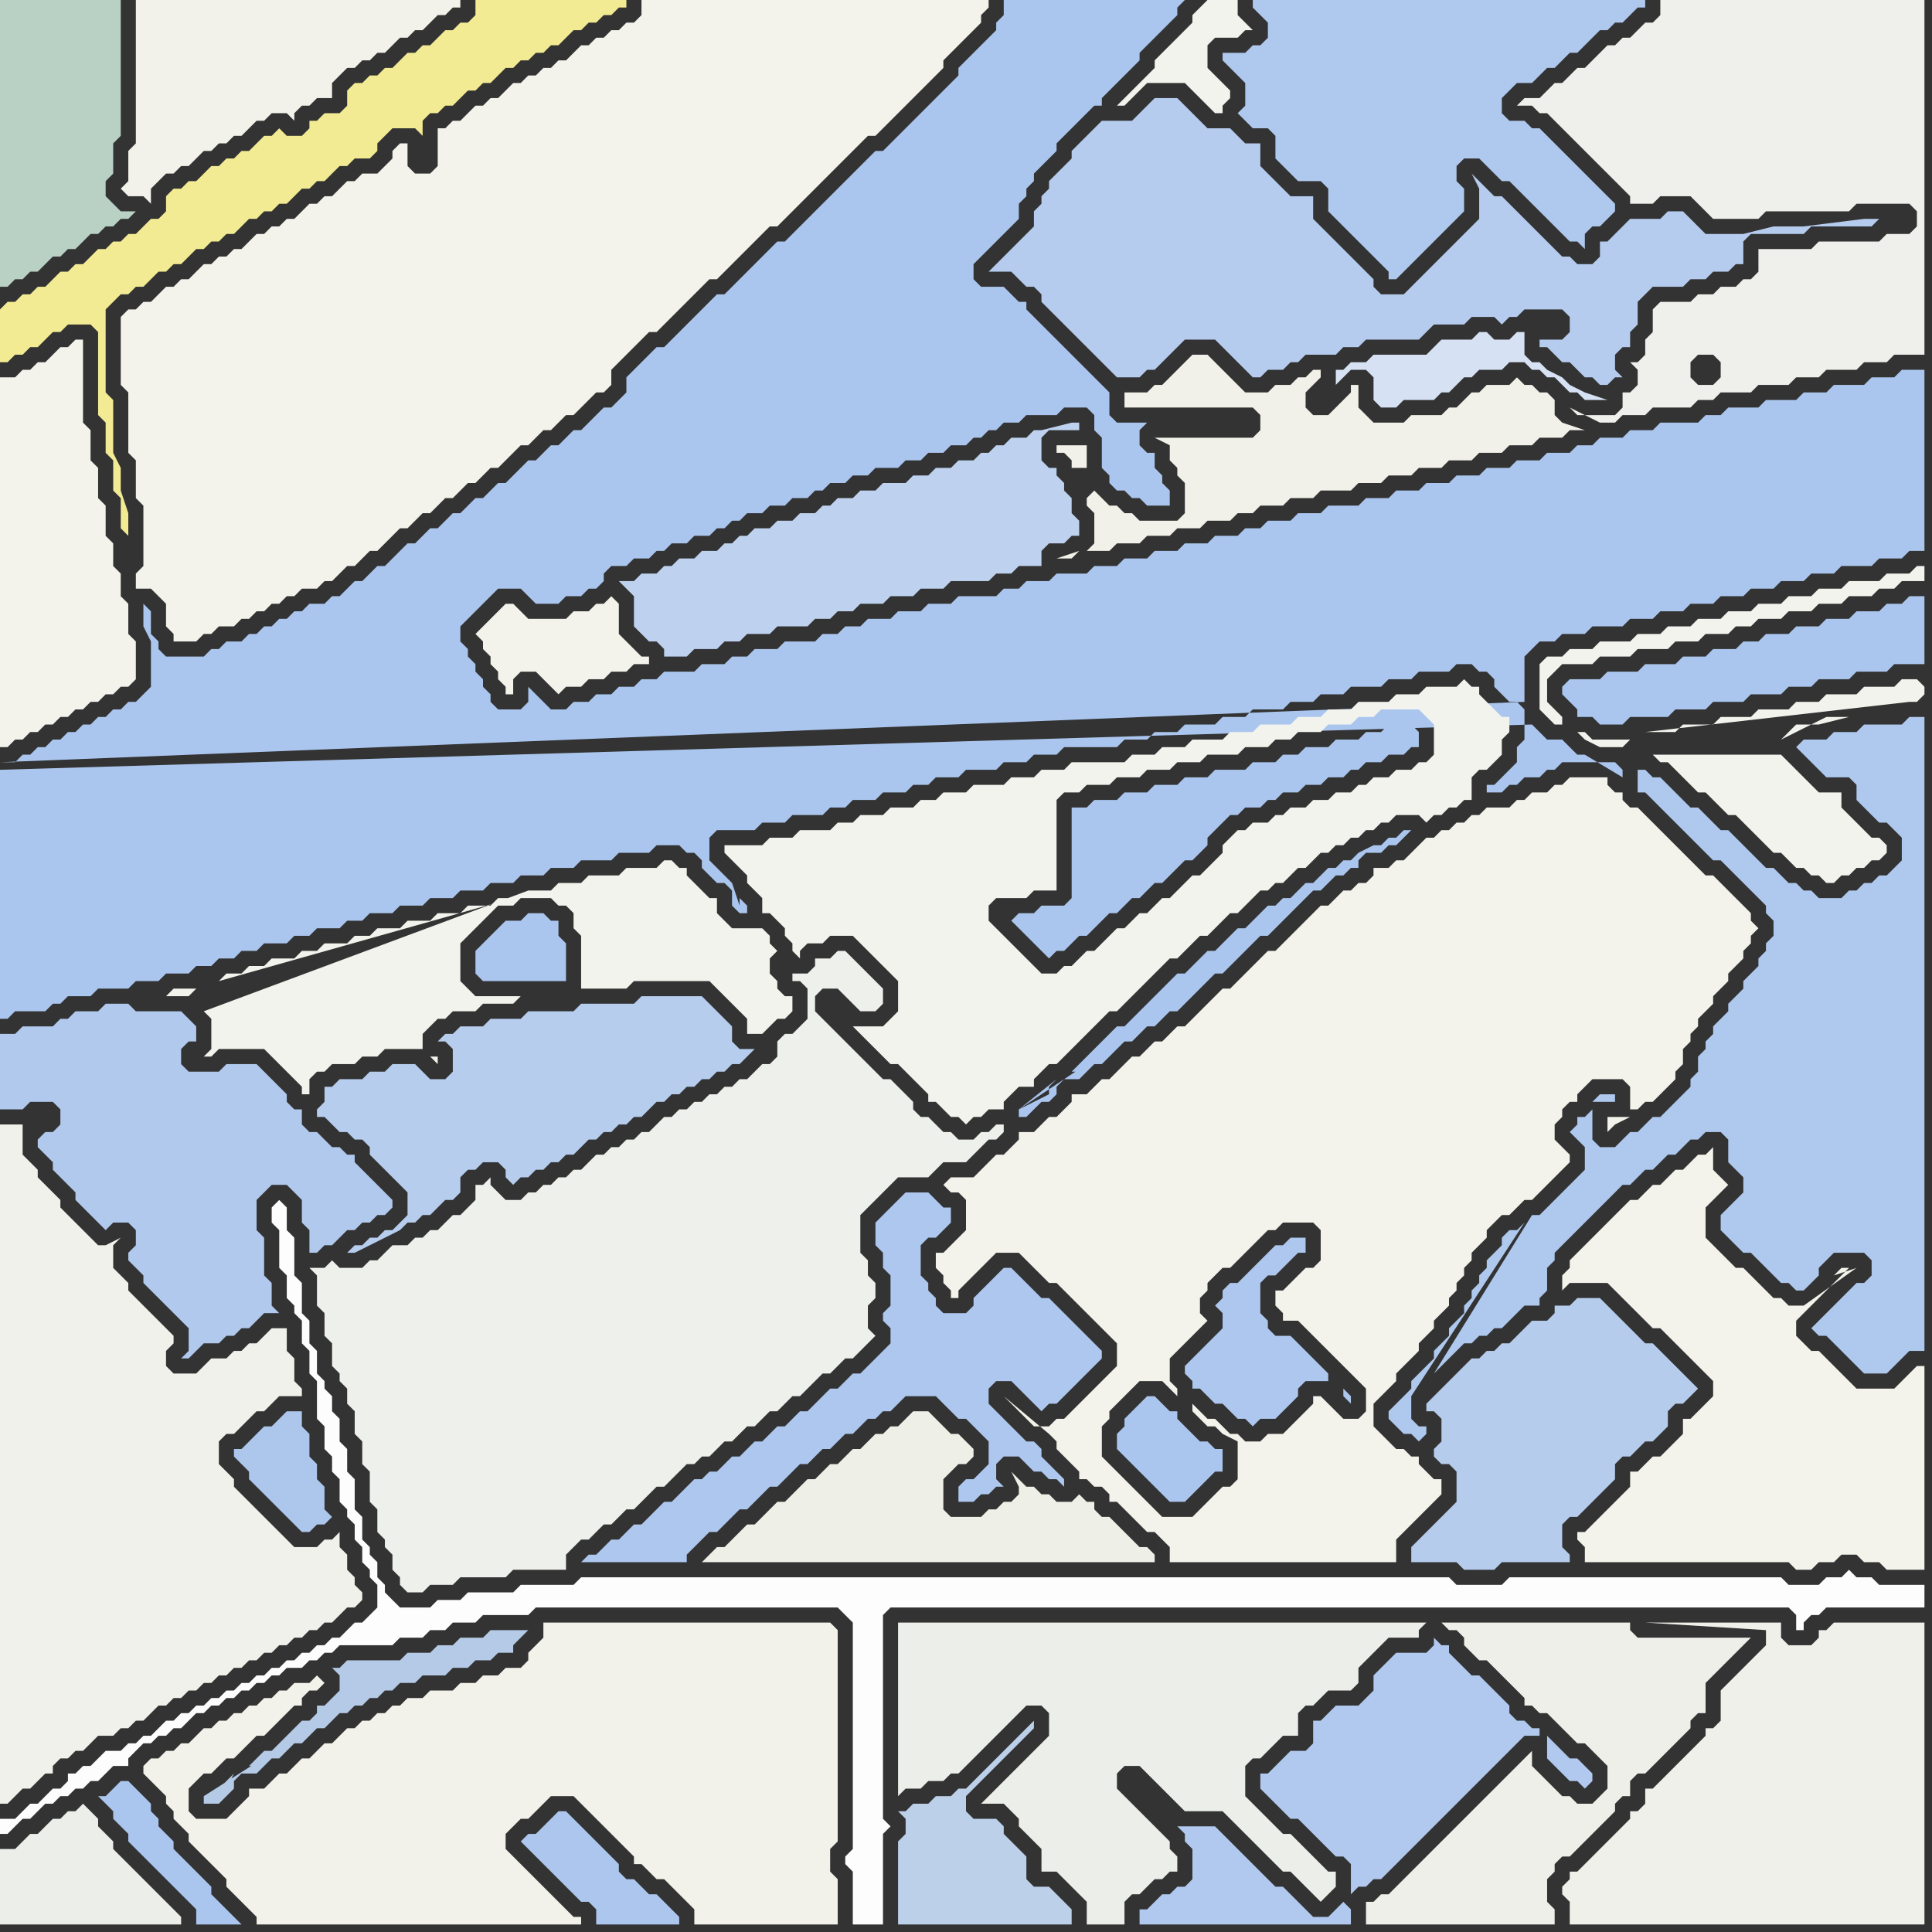 <svg width="256" height="256" xmlns="http://www.w3.org/2000/svg"><rect width="100%" height="100%" fill="#333333" stroke="none"/><script> 
var tempColor;
function hoverPath(evt){
obj = evt.target;
tempColor = obj.getAttribute("fill");
obj.setAttribute("fill","red");
//alert(tempColor);
//obj.setAttribute("stroke","red");}
function recoverPath(evt){
obj = evt.target;
obj.setAttribute("fill", tempColor);
//obj.setAttribute("stroke", tempColor);
}</script><path onmouseover="hoverPath(evt)" onmouseout="recoverPath(evt)" fill="rgb(238,239,233)" d="M  191,244l -4,4 -1,1 -2,2 -1,0 -1,1 -1,0 0,3 25,0 0,-2 -1,-1 0,-3 1,-1 0,-1 1,-1 1,0 1,-1 1,-1 1,-1 1,-1 1,-1 1,-1 0,-1 1,-1 1,0 0,-2 1,-1 1,0 1,-1 1,-1 2,-2 1,-1 1,-1 0,-1 1,-1 1,0 0,-4 1,-1 1,-1 1,-1 1,-1 1,-1 1,-1 -15,0 -1,-1 0,-1 -25,0 1,1 1,0 1,1 0,1 1,1 1,1 1,0 1,1 1,1 1,1 1,1 1,1 0,1 1,0 1,1 1,0 1,1 1,1 1,1 1,1 1,0 1,1 1,1 1,1 0,3 -1,1 -1,1 -2,0 -1,-1 -1,0 -1,-1 -1,-1 -1,-1 -1,-1 0,-2 -1,1 -4,4 -1,1 -2,2 -1,1 -1,1 -1,1 -1,1Z"/>
<path onmouseover="hoverPath(evt)" onmouseout="recoverPath(evt)" fill="rgb(239,240,235)" d="M  205,12l -1,1 -2,0 -1,1 2,0 1,1 1,0 1,1 1,1 1,1 1,1 1,1 1,1 1,1 1,1 1,1 1,1 1,1 0,1 3,0 1,-1 4,0 1,1 1,1 1,1 6,0 1,-1 11,0 1,-1 7,0 1,1 0,2 -1,1 -3,0 -1,1 -8,0 -1,1 -7,0 0,3 -1,1 -1,0 -1,1 -2,0 -1,1 -2,0 -1,1 -4,0 -1,1 0,3 -1,1 0,2 -1,1 -1,0 1,1 0,2 -1,1 -1,0 0,2 -1,1 -5,0 -1,-1 4,2 2,0 1,-1 3,0 1,-1 5,0 1,-1 2,0 1,-1 4,0 1,-1 4,0 1,-1 3,0 1,-1 4,0 1,-1 3,0 1,-1 4,0 0,-47 -35,0 0,2 -1,1 -1,0 -1,1 -1,1 -1,0 -1,1 -1,0 -1,1 -1,1 -1,1 -1,0 -1,1 -1,1 -1,0 -1,1 22,39 -2,0 -1,-1 0,-2 1,-1 2,0 1,1 0,2 -1,1 -22,-39Z"/>
<path onmouseover="hoverPath(evt)" onmouseout="recoverPath(evt)" fill="rgb(185,208,196)" d="M  0,5l 0,33 1,0 1,-1 1,0 1,-1 1,0 1,-1 1,-1 1,0 1,-1 1,0 1,-1 1,-1 1,0 1,-1 1,0 1,-1 1,0 1,-1 -2,0 -1,-1 -1,-1 0,-2 1,-1 0,-4 1,-1 0,-18 -16,0Z"/>
<path onmouseover="hoverPath(evt)" onmouseout="recoverPath(evt)" fill="rgb(242,235,147)" d="M  0,41l 0,7 1,0 1,-1 1,0 1,-1 1,0 1,-1 1,-1 1,0 1,-1 3,0 1,1 0,11 1,1 0,4 1,1 0,4 1,1 0,4 1,1 0,-3 -1,-3 0,-3 -1,-2 0,-7 -1,-1 0,-11 1,-1 1,-1 1,0 1,-1 1,0 2,-2 1,0 1,-1 1,0 2,-2 1,0 1,-1 1,0 1,-1 1,0 1,-1 1,-1 1,0 1,-1 1,0 1,-1 1,0 1,-1 1,-1 1,0 1,-1 1,0 1,-1 1,-1 1,0 1,-1 2,0 1,-1 0,-1 1,-1 1,-1 3,0 1,1 0,-2 1,-1 1,0 1,-1 1,0 2,-2 1,0 1,-1 1,0 1,-1 1,-1 1,0 1,-1 1,0 1,-1 1,0 1,-1 1,0 1,-1 1,-1 1,0 1,-1 1,0 1,-1 1,0 1,-1 1,0 0,-1 -20,0 0,2 -1,1 -1,0 -1,1 -1,0 -1,1 -1,1 -1,0 -1,1 -1,0 -1,1 -1,1 -1,0 -1,1 -1,0 -1,1 -1,0 -1,1 0,2 -1,1 -2,0 -1,1 -1,0 0,1 -1,1 -2,0 -1,-1 -1,1 -1,0 -1,1 -1,1 -1,0 -1,1 -1,0 -1,1 -1,0 -1,1 -1,1 -1,0 -1,1 -1,0 -1,1 0,2 -1,1 -1,0 -1,1 -1,1 -1,0 -1,1 -1,0 -1,1 -1,0 -1,1 -1,1 -1,0 -1,1 -1,0 -1,1 -1,1 -1,0 -1,1 -1,0 -1,1 -1,0 -1,1Z"/>
<path onmouseover="hoverPath(evt)" onmouseout="recoverPath(evt)" fill="rgb(253,253,253)" d="M  2,241l -2,0 0,2 1,0 1,-1 1,-1 1,0 1,-1 1,-1 1,0 1,-1 1,0 1,-1 1,0 1,-1 1,0 1,-1 1,-1 2,0 0,-1 1,-1 1,-1 1,0 1,-1 1,0 1,-1 1,0 1,-1 1,-1 1,0 1,-1 1,0 1,-1 1,0 1,-1 1,0 1,-1 1,0 1,-1 1,0 1,-1 2,0 1,-1 1,0 1,-1 1,0 1,-1 7,0 1,-1 3,0 1,-1 2,0 1,-1 3,0 1,-1 6,0 1,-1 40,0 1,1 1,1 0,30 -1,1 0,1 1,1 0,7 4,0 0,-12 1,-1 -1,-1 0,-27 1,-1 119,0 1,1 0,2 1,0 0,-1 1,-1 1,0 1,-1 13,0 0,-3 -6,0 -1,-1 -2,0 -1,-1 -1,1 -2,0 -1,1 -4,0 -1,-1 -36,0 -1,1 -6,0 -1,-1 -115,0 -1,1 -7,0 -1,1 -6,0 -1,1 -3,0 -1,1 -4,0 -1,-1 -1,-1 0,-1 -1,-1 0,-2 -1,-1 0,-1 -1,-1 0,-3 -1,-1 0,-4 -1,-1 0,-3 -1,-1 0,-3 -1,-1 0,-2 -1,-1 0,-1 -1,-1 0,-3 -1,-1 0,-3 -1,-1 0,-4 -1,-1 0,-5 -1,-1 0,-3 -1,-1 -1,1 0,2 1,1 0,5 1,1 0,3 1,1 0,1 1,1 0,3 1,1 0,3 1,1 0,5 1,1 0,3 1,1 0,2 1,1 0,3 1,1 0,1 1,1 0,2 1,1 0,2 1,1 0,1 1,1 0,3 -1,1 -1,1 -1,0 -1,1 -1,1 -1,0 -1,1 -1,0 -1,1 -1,0 -1,1 -1,0 -1,1 -1,0 -1,1 -1,0 -1,1 -1,0 -1,1 -1,0 -1,1 -1,0 -1,1 -1,0 -1,1 -1,0 -1,1 -1,0 -1,1 -1,1 -1,0 -1,1 -1,0 -1,1 -2,0 -2,2 -1,0 -1,1 -1,0 0,1 -1,1 -1,0 -1,1 -1,1 -1,0 -1,1 -1,1Z"/>
<path onmouseover="hoverPath(evt)" onmouseout="recoverPath(evt)" fill="rgb(240,241,235)" d="M  3,149l -3,0 0,90 1,0 1,-1 0,0 1,-1 1,0 1,-1 1,-1 1,0 0,-1 1,-1 1,0 1,-1 1,0 1,-1 1,-1 2,0 1,-1 1,0 1,-1 1,0 1,-1 1,-1 1,0 1,-1 1,0 1,-1 1,0 1,-1 1,0 1,-1 1,0 1,-1 1,0 1,-1 1,0 1,-1 1,0 1,-1 1,0 1,-1 1,0 1,-1 1,0 1,-1 1,0 1,-1 1,-1 1,0 1,-1 0,-1 -1,-1 0,-1 -1,-1 0,-2 -1,-1 0,-2 -1,1 -1,0 -1,1 -3,0 -1,-1 -1,-1 -1,-1 -1,-1 -1,-1 -1,-1 -1,-1 -1,-1 0,-1 -1,-1 -1,-1 0,-3 1,-1 1,0 1,-1 1,-1 1,-1 1,0 1,-1 1,-1 3,0 0,-1 -1,-1 0,-3 -1,-1 0,-3 -2,0 -2,2 -1,0 -1,1 -1,0 -1,1 -2,0 -1,1 -1,1 -3,0 -1,-1 0,-2 1,-1 0,-1 -1,-1 -1,-1 -1,-1 -1,-1 -1,-1 -1,-1 0,-1 -1,-1 -1,-1 0,-3 1,-1 -2,1 -1,0 -1,-1 -1,-1 -1,-1 -1,-1 -1,-1 0,-1 -1,-1 -1,-1 -1,-1 0,-1 -2,-2Z"/>
<path onmouseover="hoverPath(evt)" onmouseout="recoverPath(evt)" fill="rgb(243,243,236)" d="M  18,41l -1,0 -1,1 0,9 1,1 0,8 1,1 0,5 1,1 0,8 -1,1 0,2 2,0 2,2 0,3 1,1 0,1 3,0 1,-1 1,0 1,-1 2,0 1,-1 1,0 1,-1 1,0 1,-1 1,0 1,-1 1,0 1,-1 2,0 1,-1 1,0 1,-1 1,-1 1,0 1,-1 1,-1 1,0 1,-1 1,-1 1,-1 1,0 1,-1 1,-1 1,0 1,-1 1,-1 1,0 1,-1 1,-1 1,0 1,-1 1,-1 1,0 1,-1 1,-1 1,-1 1,0 1,-1 1,-1 1,0 1,-1 1,-1 1,0 1,-1 1,-1 1,-1 1,0 1,-1 0,-2 1,-1 1,-1 1,-1 1,-1 1,-1 1,0 1,-1 1,-1 1,-1 1,-1 1,-1 1,-1 1,-1 1,0 1,-1 1,-1 1,-1 1,-1 1,-1 1,-1 1,-1 1,0 1,-1 1,-1 1,-1 1,-1 5,-5 1,-1 2,-2 1,0 1,-1 1,-1 1,-1 1,-1 1,-1 1,-1 1,-1 1,-1 1,-1 0,-1 1,-1 1,-1 2,-2 1,-1 0,-1 1,-1 0,-1 -46,0 0,2 -1,1 -1,0 -1,1 -1,0 -1,1 -1,0 -1,1 -1,0 -1,1 -1,1 -1,0 -1,1 -1,0 -1,1 -1,0 -1,1 -1,0 -1,1 -1,1 -1,0 -1,1 -1,0 -1,1 -1,1 -1,0 -1,1 -1,0 0,5 -1,1 -2,0 -1,-1 0,-3 -1,0 -1,1 0,1 -1,1 -1,1 -2,0 -1,1 -1,0 -1,1 -1,1 -1,0 -1,1 -1,0 -1,1 -1,1 -1,0 -1,1 -1,0 -1,1 -1,0 -1,1 -1,1 -1,0 -1,1 -1,0 -1,1 -1,0 -2,2 -1,0 -1,1 -1,0 -1,1 -1,1 -1,0 -1,1Z"/>
<path onmouseover="hoverPath(evt)" onmouseout="recoverPath(evt)" fill="rgb(238,240,236)" d="M  50,200l 0,3 1,1 0,1 1,1 0,2 1,1 0,1 1,1 2,0 1,-1 3,0 1,-1 6,0 1,-1 7,0 0,-2 1,-1 1,-1 1,0 2,-2 1,0 1,-1 1,-1 1,0 1,-1 1,-1 1,-1 1,0 2,-2 1,-1 1,0 1,-1 1,0 1,-1 1,-1 1,0 1,-1 1,-1 1,0 1,-1 1,-1 1,0 1,-1 1,-1 1,0 1,-1 1,-1 1,-1 1,0 1,-1 1,-1 1,0 1,-1 1,-1 1,-1 -1,-1 0,-3 1,-1 0,-2 -1,-1 0,-2 -1,-1 0,-5 1,-1 2,-2 1,-1 1,-1 4,0 1,-1 1,-1 3,0 1,-1 1,-1 1,-1 1,0 1,-1 0,-1 -1,0 -1,1 -1,0 -1,1 -2,0 -1,-1 -1,0 -1,-1 -1,-1 -1,0 -1,-1 0,-1 -1,-1 -1,-1 -1,-1 -1,0 -1,-1 -1,-1 -1,-1 -1,-1 -1,-1 -1,-1 -1,-1 -1,-1 -1,-1 0,-2 1,-1 2,0 1,1 1,1 1,1 2,0 1,-1 0,-2 -1,-1 0,0 -1,-1 -1,-1 -1,-1 -1,-1 -1,0 -1,1 -2,0 0,1 -1,1 -2,0 0,1 1,0 1,1 0,4 -1,1 -1,1 -1,0 -1,1 0,2 -1,1 -1,0 -1,1 -1,1 -1,0 -1,1 -1,0 -1,1 -1,0 -1,1 -1,0 -1,1 -1,0 -1,1 -1,0 -1,1 -1,1 -1,0 -1,1 -1,0 -1,1 -1,0 -1,1 -1,0 -2,2 -1,0 -1,1 -1,0 -1,1 -1,0 -1,1 -1,0 -1,1 -2,0 -1,-1 -1,-1 0,-1 -1,1 -1,0 0,2 -1,1 -1,1 -1,0 -1,1 -1,1 -1,0 -1,1 -1,0 -1,1 -2,0 -1,1 -1,1 -1,0 -1,1 -3,0 -1,-1 -1,1 -2,0 1,1 0,4 1,1 0,3 1,1 0,3 1,1 0,1 1,1 0,2 1,1 0,3 1,1 0,3 1,1 0,4 1,1Z"/>
<path onmouseover="hoverPath(evt)" onmouseout="recoverPath(evt)" fill="rgb(243,243,236)" d="M  66,81l 0,0 -1,1 -2,2 1,1 0,1 1,1 0,1 1,1 0,1 1,1 0,1 1,0 0,-2 1,-1 2,0 1,1 1,1 1,1 1,-1 2,0 1,-1 2,0 1,-1 2,0 1,-1 2,0 0,-1 -1,0 -1,-1 -1,-1 -1,-1 0,-4 -1,-1 -1,1 -1,0 -1,1 -2,0 -1,1 -5,0 -1,-1 -1,-1 -1,0 -1,1Z"/>
<path onmouseover="hoverPath(evt)" onmouseout="recoverPath(evt)" fill="rgb(173,199,238)" d="M  80,205l 0,0 -1,1 -1,0 -1,1 14,0 0,-1 1,-1 1,-1 1,-1 1,0 1,-1 1,-1 1,-1 1,0 1,-1 1,-1 1,-1 1,0 1,-1 1,-1 1,-1 1,0 1,-1 1,-1 1,0 1,-1 1,-1 1,0 1,-1 1,-1 1,0 1,-1 1,0 2,-2 4,0 1,1 1,1 1,1 1,0 1,1 1,1 1,1 0,3 -1,1 -1,1 -1,0 -1,1 0,2 2,0 1,-1 1,0 1,-1 1,0 -1,-1 0,-2 1,-1 2,0 1,1 1,1 1,0 1,1 1,0 1,1 0,-1 -1,-1 0,0 -1,-1 -1,-1 0,-1 -1,-1 -1,0 -1,-1 -1,-1 -1,-1 -1,-1 -1,-1 0,-2 1,-1 2,0 1,1 1,1 1,1 1,1 1,-1 1,0 1,-1 1,-1 2,-2 1,-1 1,-1 0,-1 -1,-1 0,0 -1,-1 -1,-1 -1,-1 -1,-1 -1,-1 -1,-1 -1,0 -1,-1 -1,-1 -1,-1 -1,-1 -1,0 -1,1 0,0 -1,1 -1,1 -1,1 0,1 -1,1 -3,0 -1,-1 0,-1 -1,-1 0,-1 -1,-1 0,-4 1,-1 1,0 1,-1 1,-1 0,-2 -1,0 -1,-1 -1,-1 -3,0 -1,1 -1,1 -1,1 -1,1 0,3 1,1 0,2 1,1 0,4 -1,1 0,1 1,1 0,2 -1,1 -2,2 -1,1 -1,0 -1,1 -1,1 -1,0 -1,1 -1,1 -1,1 -1,0 -1,1 -1,1 -1,0 -1,1 -1,1 -1,0 -1,1 -1,1 -1,0 -1,1 -1,1 -1,0 -1,1 -1,0 -1,1 -2,2 -1,0 -1,1 -1,1 -1,1 -1,0 -1,1 -1,1 -1,0 -1,1Z"/>
<path onmouseover="hoverPath(evt)" onmouseout="recoverPath(evt)" fill="rgb(243,243,237)" d="M  159,1l 0,0 -1,1 0,1 -1,1 -1,1 -1,1 -1,1 -1,1 0,1 -1,1 -1,1 -1,1 -1,1 -1,1 1,0 1,-1 1,-1 1,-1 5,0 1,1 1,1 1,1 1,1 1,0 0,-1 1,-1 0,-1 -1,-1 0,0 -1,-1 -1,-1 0,-3 1,-1 3,0 1,-1 1,0 -1,-1 -1,-1 0,-2 -4,0 -1,1Z"/>
<path onmouseover="hoverPath(evt)" onmouseout="recoverPath(evt)" fill="rgb(236,238,233)" d="M  172,228l 0,-1 1,-1 1,0 1,-1 1,-1 3,0 1,-1 0,-2 1,-1 1,-1 1,-1 1,-1 4,0 0,-1 1,-1 -70,0 0,23 1,-1 2,0 1,-1 2,0 1,-1 1,0 1,-1 1,-1 1,-1 3,-3 1,-1 1,-1 1,-1 2,0 1,1 0,3 -1,1 -1,1 -1,1 -1,1 -1,1 -1,1 -1,1 -1,1 -1,1 3,0 1,1 1,1 0,1 1,1 1,1 1,1 0,3 2,0 1,1 1,1 1,1 1,1 0,3 5,0 0,-3 1,-1 1,0 1,-1 1,-1 1,0 1,-1 1,0 0,-2 -1,-1 0,-1 -1,-1 -1,-1 -1,-1 -1,-1 -1,-1 -1,-1 -1,-1 0,-2 1,-1 2,0 1,1 1,1 1,1 1,1 1,1 1,1 5,0 1,1 1,1 1,1 1,1 1,1 1,1 1,1 1,1 1,0 1,1 1,1 1,1 1,1 1,-1 1,-1 0,-2 -1,0 -1,-1 -1,-1 -1,-1 -1,-1 -1,-1 -1,0 -1,-1 -1,-1 -1,-1 -1,-1 -1,-1 0,-4 1,-1 1,0 1,-1 1,-1 1,-1 2,0Z"/>
<path onmouseover="hoverPath(evt)" onmouseout="recoverPath(evt)" fill="rgb(175,200,238)" d="M  169,18l 0,3 1,1 1,1 1,1 3,0 1,1 0,3 1,1 1,1 3,3 1,1 2,2 0,1 1,0 1,-1 0,0 1,-1 2,-2 1,-1 3,-3 1,-1 0,-3 -1,-1 0,-2 1,-1 2,0 1,1 1,1 1,1 1,0 1,1 1,1 1,1 1,1 1,1 1,1 1,1 1,1 1,0 1,1 0,-2 1,-1 1,0 1,-1 1,-1 0,-1 -1,-1 0,0 -5,-5 -1,-1 -2,-2 -1,-1 -1,0 -1,-1 -2,0 -1,-1 0,-2 1,-1 1,-1 2,0 1,-1 1,-1 1,0 1,-1 1,-1 1,0 3,-3 1,0 1,-1 1,0 1,-1 1,-1 1,0 0,-1 -52,0 0,1 1,1 0,0 1,1 0,2 -1,1 -1,0 -1,1 -3,0 0,1 1,1 0,0 1,1 1,1 0,3 -1,1 1,1 1,1 2,0 1,1Z"/>
<path onmouseover="hoverPath(evt)" onmouseout="recoverPath(evt)" fill="rgb(243,243,236)" d="M  172,169l 0,0 -1,1 -1,1 -1,0 0,2 1,1 0,1 2,0 1,1 1,1 1,1 1,1 1,1 1,1 1,1 1,1 1,1 0,3 -1,1 -2,0 -1,-1 -1,-1 -1,-1 -1,0 0,1 -1,1 -1,1 -1,1 -1,1 -2,0 -1,1 -2,0 -1,-1 -1,0 -1,-1 -1,-1 -1,0 -1,-1 -1,-1 0,1 1,1 1,1 1,0 1,1 2,1 0,5 -1,1 -1,0 -1,1 -1,1 -1,1 -1,1 -4,0 -1,-1 -1,-1 -1,-1 -1,-1 -1,-1 -1,-1 -1,-1 -1,-1 0,-4 1,-1 0,-1 2,-2 1,-1 1,-1 3,0 1,1 1,1 0,-1 -1,-1 0,-3 1,-1 1,-1 2,-2 1,-1 -1,-1 0,-2 1,-1 0,-1 1,-1 1,-1 1,0 1,-1 1,-1 1,-1 1,-1 1,-1 1,0 1,-1 4,0 1,1 0,4 -1,1 -1,0 -1,1 10,19 0,-2 1,-1 1,-1 1,-1 0,-1 1,-1 1,-1 1,-1 0,-1 1,-1 1,-1 0,-1 1,-1 1,-1 0,-1 1,-1 0,-1 1,-1 0,-1 1,-1 0,-1 1,-1 1,-1 0,-1 1,-1 1,-1 1,0 1,-1 1,-1 1,0 1,-1 1,-1 1,-1 1,-1 1,-1 0,-1 -1,-1 0,0 -1,-1 0,-2 1,-1 0,-1 1,-1 1,0 0,-1 1,-1 1,-1 4,0 1,1 0,3 1,0 1,-1 1,0 1,-1 1,-1 1,-1 0,-1 1,-1 0,-2 1,-1 0,-1 1,-1 0,-1 1,-1 1,-1 0,-1 1,-1 1,-1 0,-1 1,-1 1,-1 0,-1 1,-1 0,-1 1,-1 -1,-1 0,-1 -1,-1 -1,-1 -1,-1 -1,-1 -1,-1 -1,0 -1,-1 -1,-1 -1,-1 -1,-1 -1,-1 -1,-1 -1,-1 -1,-1 -1,-1 -1,0 -1,-1 0,-1 -1,0 -1,-1 0,-1 -5,0 -1,1 -1,0 -1,1 -2,0 -1,1 -1,0 -1,1 -3,0 -1,1 -1,0 -1,1 -1,0 -1,1 -1,0 -1,1 -1,0 -1,1 -1,1 -1,1 -1,0 -1,1 -2,0 0,1 -1,1 -1,0 -1,1 -1,0 -2,2 -1,0 -5,5 -1,1 -1,0 -1,1 -2,2 -1,1 -1,1 -1,0 -1,1 -1,1 -1,1 -1,1 -1,1 -1,0 -1,1 -1,1 -1,0 -1,1 -1,1 -1,0 -1,1 -2,2 -1,0 -1,1 -1,1 -2,0 0,1 -1,1 -1,1 -1,0 -1,1 -1,1 -2,0 0,1 -1,1 -1,1 -1,0 -1,1 -2,2 -3,0 -1,1 1,1 1,0 1,1 0,4 -1,1 -1,1 -1,1 -1,0 0,2 1,1 0,1 1,1 0,1 1,0 0,-1 1,-1 2,-2 1,-1 1,-1 3,0 1,1 1,1 1,1 1,1 1,0 1,1 1,1 1,1 1,1 1,1 1,1 1,1 1,1 0,3 -1,1 -1,1 -1,1 -1,1 -1,1 -1,1 -1,1 -1,0 -1,1 -2,0 -1,-1 -1,-1 -1,-1 -1,-1 6,5 1,1 0,1 1,1 1,1 1,1 0,1 1,0 1,1 1,0 1,1 0,1 1,0 1,1 1,1 1,1 1,1 1,0 1,1 1,1 0,2 30,0 0,-3 1,-1 1,-1 1,-1 1,-1 1,-1 1,-1 0,-2 -1,0 -1,-1 -1,-1 0,-1 -1,0 -1,-1 -1,0 -1,-1 -1,-1 -1,-1 0,-1 -10,-19 44,-21 -3,0 0,2 1,-1 0,0 2,-1 -44,21Z"/>
<path onmouseover="hoverPath(evt)" onmouseout="recoverPath(evt)" fill="rgb(239,240,234)" d="M  242,216l -1,0 0,1 -1,1 -3,0 -1,-1 0,-2 -18,0 16,1 0,2 -2,2 -1,1 -2,2 -1,1 0,4 -1,1 -1,0 0,1 -1,1 -1,1 -2,2 -1,1 -2,2 -1,0 0,2 -1,1 -1,0 0,1 -1,1 -1,1 -2,2 -1,1 -2,2 -1,0 0,1 -1,1 0,1 1,1 0,3 47,0 0,-40 -12,0 -1,1Z"/>
<path onmouseover="hoverPath(evt)" onmouseout="recoverPath(evt)" fill="rgb(171,198,238)" d="M  0,102l 0,33 1,0 1,-1 4,0 1,-1 1,0 1,-1 3,0 1,-1 4,0 1,-1 3,0 1,-1 3,0 1,-1 2,0 1,-1 2,0 1,-1 2,0 1,-1 3,0 1,-1 2,0 1,-1 3,0 1,-1 2,0 1,-1 3,0 1,-1 3,0 1,-1 3,0 1,-1 3,0 1,-1 3,0 1,-1 3,0 1,-1 3,0 1,-1 4,0 1,-1 4,0 1,-1 3,0 1,1 1,0 1,1 0,1 1,1 1,1 1,0 1,1 0,2 1,1 1,0 0,-1 -1,-1 0,1 -1,-3 -1,-1 -1,-1 -1,-1 0,-3 1,-1 5,0 1,-1 3,0 1,-1 4,0 1,-1 2,0 1,-1 3,0 1,-1 3,0 1,-1 2,0 1,-1 3,0 1,-1 4,0 1,-1 3,0 1,-1 3,0 1,-1 7,0 1,-1 3,0 1,-1 3,0 1,-1 4,0 1,-1 3,0 1,-1 4,0 1,-1 3,0 1,-1 3,0 1,-1 4,0 1,-1 3,0 1,-1 4,0 1,-1 2,0 1,1 1,0 1,1 0,1 1,1 1,1 1,0 1,1 0,4 -1,1 0,2 -1,1 -1,1 -1,1 -1,0 0,1 2,0 1,-1 1,0 1,-1 2,0 1,-1 1,0 1,-1 7,0 1,1 0,1 -5,-3 -1,0 -1,-1 -1,-1 -2,0 -1,-1 -1,-1 -203,6 202,-9 0,-6 1,-1 1,-1 2,0 1,-1 3,0 1,-1 4,0 1,-1 3,0 1,-1 3,0 1,-1 3,0 1,-1 3,0 1,-1 3,0 1,-1 3,0 1,-1 3,0 1,-1 4,0 1,-1 3,0 1,-1 2,0 0,-24 -3,0 -1,1 -3,0 -1,1 -4,0 -1,1 -3,0 -1,1 -4,0 -1,1 -4,0 -1,1 -2,0 -1,1 -5,0 -1,1 -3,0 -1,1 -3,0 -1,1 -2,0 -1,1 -3,0 -1,1 -3,0 -1,1 -3,0 -1,1 -3,0 -1,1 -3,0 -1,1 -3,0 -1,1 -3,0 -1,1 -4,0 -1,1 -3,0 -1,1 -3,0 -1,1 -2,0 -1,1 -3,0 -1,1 -3,0 -1,1 -3,0 -1,1 -3,0 -1,1 -3,0 -1,1 -4,0 -1,1 -3,0 -1,1 -2,0 -1,1 -5,0 -1,1 -3,0 -1,1 -3,0 -1,1 -3,0 -1,1 -2,0 -1,1 -2,0 -1,1 -4,0 -1,1 -3,0 -1,1 -2,0 -1,1 -3,0 -1,1 -4,0 -1,1 -2,0 -1,1 -2,0 -1,1 -2,0 -1,1 -2,0 -1,1 -2,0 -1,-1 -1,-1 -1,-1 0,2 -1,1 -3,0 -1,-1 0,-1 -1,-1 0,-1 -1,-1 0,-1 -1,-1 0,-1 -1,-1 0,-2 1,-1 1,-1 1,-1 1,-1 1,-1 3,0 1,1 1,1 3,0 1,-1 2,0 1,-1 1,0 1,-1 0,-1 1,-1 2,0 1,-1 2,0 1,-1 1,0 1,-1 2,0 1,-1 2,0 1,-1 1,0 1,-1 1,0 1,-1 2,0 1,-1 2,0 1,-1 2,0 1,-1 1,0 1,-1 2,0 1,-1 2,0 1,-1 3,0 1,-1 2,0 1,-1 2,0 1,-1 2,0 1,-1 1,0 1,-1 1,0 1,-1 2,0 1,-1 4,0 1,-1 3,0 1,1 0,2 1,1 0,4 1,1 0,1 1,1 1,0 1,1 1,0 1,1 3,0 0,-2 -1,-1 0,-1 -1,-1 0,-2 -1,0 -1,-1 0,-2 1,-1 -4,0 -1,-1 0,-3 -1,-1 -1,-1 -1,-1 -1,-1 -1,-1 -1,-1 -1,-1 -1,-1 -3,-3 0,-1 -1,0 -1,-1 -1,-1 -3,0 -1,-1 0,-2 1,-1 1,-1 1,-1 1,-1 1,-1 1,-1 0,-2 1,-1 0,-1 1,-1 0,-1 1,-1 1,-1 1,-1 0,-1 1,-1 1,-1 1,-1 1,-1 1,-1 1,0 0,-1 1,-1 1,-1 1,-1 1,-1 1,-1 0,-1 1,-1 1,-1 1,-1 1,-1 1,-1 0,-1 1,-1 -24,0 0,2 -1,1 0,1 -1,1 -1,1 -1,1 -1,1 -1,1 0,1 -1,1 -1,1 -1,1 -1,1 -1,1 -1,1 -1,1 -1,1 -1,1 -1,1 -1,0 -1,1 -1,1 -1,1 -1,1 -3,3 -1,1 -1,1 -1,1 -1,1 -1,1 -1,0 -3,3 -1,1 -1,1 -1,1 -1,1 -1,0 -1,1 -1,1 -1,1 -1,1 -1,1 -1,1 -1,1 -1,0 -1,1 -3,3 0,2 -1,1 -1,1 -1,0 -1,1 -1,1 -1,1 -1,0 -1,1 -1,1 -1,0 -1,1 -1,1 -1,0 -1,1 -1,1 -1,1 -1,0 -1,1 -1,1 -1,0 -1,1 -1,1 -1,0 -1,1 -1,1 -1,0 -1,1 -1,1 -1,0 -1,1 -1,1 -1,1 -1,0 -1,1 -1,1 -1,0 -1,1 -1,1 -1,0 -1,1 -2,0 -1,1 -1,0 -1,1 -1,0 -1,1 -1,0 -1,1 -1,0 -1,1 -2,0 -1,1 -1,0 -1,1 -5,0 -1,-1 0,-1 -1,-1 0,-3 -1,-1 0,3 1,2 0,6 -1,1 -1,1 -1,0 -1,1 -1,0 -1,1 -1,0 -1,1 -1,0 -1,1 -1,0 -1,1 -1,0 -1,1 -1,0 -1,1 -1,0 -1,1 -2,0 202,-8 -202,9Z"/>
<path onmouseover="hoverPath(evt)" onmouseout="recoverPath(evt)" fill="rgb(243,243,236)" d="M  2,50l -2,0 0,49 1,0 1,-1 1,0 1,-1 1,0 1,-1 1,0 1,-1 1,0 1,-1 1,0 1,-1 1,0 1,-1 1,0 1,-1 1,0 1,-1 0,-5 -1,-1 0,-4 -1,-1 0,-3 -1,-1 0,-3 -1,-1 0,-4 -1,-1 0,-4 -1,-1 0,-4 -1,-1 0,-11 -1,0 -1,1 -1,0 -1,1 -1,1 -1,0 -1,1 -1,0 -1,1Z"/>
<path onmouseover="hoverPath(evt)" onmouseout="recoverPath(evt)" fill="rgb(236,238,234)" d="M  2,245l -2,0 0,10 24,0 0,-1 -1,-1 0,0 -1,-1 -3,-3 -1,-1 -1,-1 -1,-1 -1,-1 0,-1 -1,-1 -1,-1 0,-1 -1,-1 -1,-1 -1,1 -1,0 -1,1 -1,0 -1,1 -1,1 -1,0 -1,1 -1,1Z"/>
<path onmouseover="hoverPath(evt)" onmouseout="recoverPath(evt)" fill="rgb(171,198,238)" d="M  14,238l -1,0 1,1 1,1 0,1 1,1 1,1 0,1 1,1 1,1 4,4 1,1 2,2 0,2 6,0 -1,-1 0,0 -1,-1 -1,-1 -1,-1 0,-1 -1,-1 -1,-1 -1,-1 -1,-1 -1,-1 0,-1 -1,-1 -1,-1 0,-1 -1,-1 0,-1 -1,-1 -1,-1 -1,-1 -1,0 -2,2Z"/>
<path onmouseover="hoverPath(evt)" onmouseout="recoverPath(evt)" fill="rgb(180,202,230)" d="M  27,238l 0,1 2,0 1,-1 0,0 1,-1 0,-1 1,-1 2,0 1,-1 1,-1 1,0 1,-1 1,-1 1,0 1,-1 1,-1 1,0 1,-1 1,-1 1,0 1,-1 1,0 1,-1 1,0 1,-1 1,0 1,-1 2,0 1,-1 3,0 1,-1 2,0 1,-1 2,0 1,-1 2,0 0,-1 1,-1 1,-1 -5,0 -1,1 -3,0 -1,1 -2,0 -1,1 -3,0 -1,1 -7,0 -1,1 -1,0 1,1 0,2 -1,1 -1,1 -1,0 0,1 -1,1 -1,0 -1,1 -1,1 -1,1 -1,1 -1,0 -1,1 -1,1 1,0 1,-1 2,-1 1,-1 -11,7 4,-3 -1,1 -1,1 1,0 1,-2 -4,3Z"/>
<path onmouseover="hoverPath(evt)" onmouseout="recoverPath(evt)" fill="rgb(172,198,236)" d="M  34,190l 0,0 -1,1 -1,1 -1,0 0,1 1,1 0,0 1,1 0,1 1,1 1,1 1,1 1,1 1,1 2,2 1,0 1,-1 1,0 1,-1 -1,-1 0,-3 -1,-1 0,-2 -1,-1 0,-3 -1,-1 0,-2 -2,0 -1,1 0,0 -1,1 -1,0 -1,1Z"/>
<path onmouseover="hoverPath(evt)" onmouseout="recoverPath(evt)" fill="rgb(182,205,238)" d="M  88,146l 0,0 1,-1 1,0 1,-1 1,0 1,-1 1,0 1,-1 1,0 1,-1 1,0 1,-1 1,-1 -2,0 -1,-1 0,-2 -1,-1 -1,-1 -1,-1 -1,-1 -8,0 -1,1 -7,0 -1,1 -6,0 -1,1 -4,0 -1,1 -3,0 -1,1 -1,0 -1,1 1,0 1,1 0,3 -1,1 -2,0 -1,-1 -1,-1 -3,0 -1,1 -2,0 -1,1 -3,0 -1,1 -1,0 0,2 -1,1 0,1 1,0 1,1 1,1 1,0 1,1 1,0 1,1 0,1 1,1 2,2 1,1 1,1 0,3 -1,1 -1,1 -1,0 -1,1 -1,0 -1,1 -1,0 -1,1 1,0 2,-1 4,-2 1,-1 1,0 1,-1 1,0 1,-1 1,-1 1,0 1,-1 0,-2 1,-1 1,0 1,-1 2,0 1,1 0,1 1,1 1,-1 1,0 1,-1 1,0 1,-1 1,0 1,-1 1,0 1,-1 1,-1 1,0 1,-1 1,0 1,-1 1,0 1,-1 1,0 1,-1 1,-1Z"/>
<path onmouseover="hoverPath(evt)" onmouseout="recoverPath(evt)" fill="rgb(171,198,238)" d="M  134,122l 0,0 1,1 1,1 1,1 1,1 1,1 1,-1 1,0 1,-1 1,-1 1,0 1,-1 2,-2 1,0 1,-1 1,-1 1,0 1,-1 1,-1 1,0 1,-1 2,-2 1,0 1,-1 1,-1 0,-1 1,-1 1,-1 1,-1 1,0 1,-1 2,0 1,-1 1,0 1,-1 2,0 1,-1 2,0 1,-1 2,0 1,-1 1,0 1,-1 2,0 1,-1 2,0 1,-1 1,0 0,-2 -1,-1 -3,0 -1,1 -2,0 -1,1 -3,0 -1,1 -3,0 -1,1 -2,0 -1,1 -3,0 -1,1 -4,0 -1,1 -3,0 -1,1 -3,0 -1,1 -3,0 -1,1 -3,0 -1,1 -2,0 0,12 -1,1 -3,0 -1,1 -2,0 -1,1Z"/>
<path onmouseover="hoverPath(evt)" onmouseout="recoverPath(evt)" fill="rgb(181,204,238)" d="M  142,21l 0,0 -1,1 -2,2 0,1 -1,1 0,1 -1,1 0,2 -1,1 -1,1 -2,2 -1,1 -1,1 3,0 1,1 1,1 1,0 1,1 0,1 1,1 1,1 4,4 1,1 2,2 1,1 3,0 1,-1 1,0 2,-2 1,-1 1,-1 4,0 1,1 1,1 1,1 1,1 1,1 1,0 1,-1 2,0 1,-1 1,0 1,-1 4,0 1,-1 2,0 1,-1 7,0 1,-1 1,-1 4,0 1,-1 3,0 1,1 1,-1 1,0 1,-1 5,0 1,1 0,2 -1,1 -3,0 0,1 1,0 1,1 1,1 1,0 1,1 1,1 1,0 1,1 1,0 1,-1 1,0 -1,-1 0,-2 1,-1 1,0 0,-2 1,-1 0,-3 1,-1 1,-1 4,0 1,-1 2,0 1,-1 2,0 1,-1 1,0 0,-3 1,-1 7,0 1,-1 8,0 1,-1 -2,0 -8,1 -4,0 -4,1 -5,0 -1,-1 -1,-1 -1,-1 -2,0 -1,1 -4,0 -1,1 -1,1 -1,1 -1,0 0,2 -1,1 -2,0 -1,-1 -1,0 -1,-1 -1,-1 -1,-1 -2,-2 -1,-1 -1,-1 -1,-1 -1,0 -2,-2 -1,-1 1,2 0,4 -1,1 -1,1 -1,1 -2,2 -1,1 -1,1 -1,1 -1,1 -1,1 -3,0 -1,-1 0,-1 -1,-1 -1,-1 -1,-1 -1,-1 -1,-1 -1,-1 -1,-1 -1,-1 0,-3 -3,0 -1,-1 -1,-1 -1,-1 -1,-1 0,-3 -2,0 -1,-1 -1,-1 -3,0 -2,-2 -1,-1 -1,-1 -3,0 -1,1 0,0 -1,1 -1,1 -4,0 -1,1 -1,1 -1,1 -1,1Z"/>
<path onmouseover="hoverPath(evt)" onmouseout="recoverPath(evt)" fill="rgb(242,241,233)" d="M  144,66l 0,1 1,1 0,4 -1,1 3,0 1,-1 3,0 1,-1 3,0 1,-1 3,0 1,-1 3,0 1,-1 2,0 1,-1 3,0 1,-1 3,0 1,-1 4,0 1,-1 3,0 1,-1 3,0 1,-1 3,0 1,-1 3,0 1,-1 3,0 1,-1 3,0 1,-1 3,0 1,-1 2,0 -3,-1 0,0 -1,-1 0,-2 -1,-1 -1,0 -1,-1 -1,0 -1,-1 -1,1 -3,0 -1,1 -1,0 -1,1 -1,1 -1,0 -1,1 -4,0 -1,1 -4,0 -1,-1 -1,-1 0,-3 -1,0 0,1 -2,2 -1,1 -2,0 -1,-1 0,-2 1,-1 1,-1 0,-1 -1,0 -1,1 -1,0 -1,1 -2,0 -1,1 -3,0 -1,-1 -1,-1 -1,-1 -1,-1 -1,-1 -2,0 -1,1 -3,3 -1,0 -1,1 -3,0 0,2 17,0 1,1 0,2 -1,1 -13,0 2,1 0,2 1,1 0,1 1,1 0,4 -1,1 -5,0 -1,-1 -1,0 -1,-1 -1,0 -1,-1 -1,-1 -1,1 -1,7 -1,1 -2,0 3,-1 1,-7 0,-7 -4,0 0,1 1,0 1,1 0,1 2,0Z"/>
<path onmouseover="hoverPath(evt)" onmouseout="recoverPath(evt)" fill="rgb(171,198,238)" d="M  151,186l -2,2 0,1 -1,1 0,2 1,1 1,1 1,1 1,1 1,1 1,1 1,1 2,0 1,-1 1,-1 1,-1 1,-1 1,0 0,-3 -1,0 -1,-1 -1,0 -1,-1 -1,-1 -1,-1 0,-1 -1,0 -1,-1 -1,-1 -1,0 -1,1Z"/>
<path onmouseover="hoverPath(evt)" onmouseout="recoverPath(evt)" fill="rgb(174,200,238)" d="M  202,162l 0,0 -1,1 -1,0 -1,1 0,1 -1,1 -1,1 0,1 -1,1 0,1 -1,1 0,1 -1,1 0,1 -1,1 -1,1 0,1 -1,1 -1,1 0,1 -1,1 -1,1 -1,1 0,1 -3,3 0,1 1,1 0,0 1,1 1,0 1,1 1,-1 0,-1 -1,0 -1,-1 0,-3 15,-23 -12,20 1,-1 3,-3 1,0 1,-1 1,0 1,-1 1,0 1,-1 1,-1 1,-1 2,0 0,-1 1,-1 0,-3 1,-1 0,-1 1,-1 1,-1 1,-1 4,-4 1,-1 1,-1 1,0 1,-1 1,-1 1,0 1,-1 1,-1 1,0 1,-1 1,-1 1,0 1,-1 2,0 1,1 0,3 1,1 1,1 0,2 -1,1 -1,1 -1,1 0,2 1,1 0,0 1,1 1,1 1,0 1,1 1,1 1,1 1,1 1,0 1,1 1,0 1,-1 0,0 1,-1 0,-1 1,-1 1,-1 4,0 1,1 0,2 -1,1 -1,0 -1,1 -1,1 -1,1 -1,1 -1,1 -1,1 1,1 1,0 1,1 1,1 1,1 1,1 1,1 3,0 1,-1 0,0 1,-1 1,-1 2,0 0,-84 -2,0 -1,1 -5,0 -1,1 -3,0 -1,1 -3,0 -1,1 1,1 0,0 1,1 1,1 1,1 3,0 1,1 0,2 1,1 1,1 1,1 1,0 1,1 1,1 0,3 -1,1 -1,1 -1,0 -1,1 -1,0 -1,1 -1,0 -1,1 -3,0 -1,-1 -1,0 -1,-1 -1,0 -1,-1 -1,-1 -1,0 -1,-1 -1,-1 -1,-1 -1,-1 -1,-1 -1,0 -1,-1 -1,-1 -1,-1 -1,0 -1,-1 -1,-1 -1,-1 -1,-1 -1,0 -1,-1 -1,0 0,3 1,0 1,1 1,1 1,1 1,1 1,1 1,1 1,1 1,1 1,1 1,0 1,1 1,1 1,1 1,1 1,1 1,1 0,1 1,1 0,2 -1,1 0,1 -1,1 0,1 -1,1 -1,1 0,1 -1,1 -1,1 0,1 -1,1 -1,1 0,1 -1,1 0,1 -1,1 0,2 -1,1 0,1 -1,1 -1,1 -1,1 -1,1 -1,0 -1,1 -1,1 -1,0 -1,1 -1,1 -2,0 -1,-1 0,-4 -1,1 -1,0 0,1 -1,1 1,1 0,0 1,1 0,3 -3,3 -1,1 -1,1 -1,1 -1,0 -13,21 12,-20 10,-16 2,0 0,-1 -2,0 -1,1 1,0 -10,16Z"/>
<path onmouseover="hoverPath(evt)" onmouseout="recoverPath(evt)" fill="rgb(243,243,237)" d="M  204,94l 0,0 1,1 1,1 1,0 0,-1 -1,-1 0,0 -1,-1 0,-3 1,-1 1,-1 4,0 1,-1 4,0 1,-1 4,0 1,-1 3,0 1,-1 3,0 1,-1 2,0 1,-1 3,0 1,-1 3,0 1,-1 3,0 1,-1 3,0 1,-1 2,0 1,-1 3,0 0,-2 -1,0 -1,1 -3,0 -1,1 -4,0 -1,1 -3,0 -1,1 -3,0 -1,1 -3,0 -1,1 -3,0 -1,1 -3,0 -1,1 -3,0 -1,1 -3,0 -1,1 -4,0 -1,1 -3,0 -1,1 -2,0 -1,1Z"/>
<path onmouseover="hoverPath(evt)" onmouseout="recoverPath(evt)" fill="rgb(243,243,237)" d="M  216,98l -5,0 -1,-1 -1,0 1,1 0,0 2,1 3,0 1,-1 2,-1 4,0 1,-1 4,0 1,-1 4,0 1,-1 4,0 1,-1 3,0 1,-1 4,0 1,-1 4,0 1,-1 2,0 1,1 0,1 -1,1 -1,0 -35,4 -2,1 26,-3 3,0 -4,1 -3,0 -1,1 -1,1 6,-3 -26,3 3,2 1,1 1,0 1,1 1,1 1,1 1,1 1,0 1,1 1,1 1,1 1,0 1,1 1,1 1,1 1,1 1,1 1,0 1,1 1,1 1,0 1,1 1,0 1,1 1,0 1,-1 1,0 1,-1 1,0 1,-1 1,0 1,-1 0,-1 -1,-1 -1,0 -1,-1 -1,-1 -1,-1 -1,-1 0,-2 -3,0 -1,-1 -1,-1 -1,-1 -1,-1 -1,-1 -17,0 -3,-2Z"/>
<path onmouseover="hoverPath(evt)" onmouseout="recoverPath(evt)" fill="rgb(176,201,237)" d="M  5,151l 0,1 1,1 1,1 0,1 1,1 1,1 1,1 0,1 1,1 1,1 1,1 1,1 1,-1 2,0 1,1 0,2 -1,1 0,1 1,1 1,1 0,1 1,1 1,1 1,1 1,1 1,1 1,1 0,3 -1,1 1,0 1,-1 1,-1 2,0 1,-1 1,0 1,-1 1,0 1,-1 1,-1 2,0 -1,-1 0,-3 -1,-1 0,-5 -1,-1 0,-4 1,-1 1,-1 2,0 1,1 1,1 0,3 1,1 0,3 1,0 1,-1 1,0 1,-1 1,-1 1,0 1,-1 1,0 1,-1 1,0 1,-1 0,-1 -1,-1 0,0 -1,-1 -1,-1 -1,-1 -1,-1 0,-1 -1,0 -1,-1 -1,0 -1,-1 -1,-1 -1,0 -1,-1 0,-2 -1,0 -1,-1 0,-1 -1,-1 -1,-1 -1,-1 -1,-1 -4,0 -1,1 -4,0 -1,-1 0,-2 1,-1 1,0 0,-2 -1,-1 0,0 -1,-1 -6,0 -1,-1 -3,0 -1,1 -3,0 -1,1 -1,0 -1,1 -4,0 -1,1 -2,0 0,10 3,0 1,-1 3,0 1,1 0,2 -1,1 -1,0 -1,1Z"/>
<path onmouseover="hoverPath(evt)" onmouseout="recoverPath(evt)" fill="rgb(242,242,234)" d="M  20,236l 2,2 0,1 1,1 0,1 2,2 0,1 1,1 1,1 2,2 1,1 0,1 1,1 1,1 1,1 1,1 0,1 43,0 0,-1 -1,0 -1,-1 -1,-1 -1,-1 -1,-1 -1,-1 -1,-1 -1,-1 -1,-1 -1,-1 0,-2 1,-1 1,-1 1,0 1,-1 1,-1 1,-1 3,0 1,1 1,1 1,1 1,1 1,1 1,1 1,1 1,1 0,1 1,0 1,1 1,1 1,0 1,1 1,1 1,1 1,1 0,2 19,0 0,-6 -1,-1 0,-3 1,-1 0,-28 -1,-1 -38,0 0,2 -1,1 -1,1 0,1 -1,1 -2,0 -1,1 -2,0 -1,1 -2,0 -1,1 -3,0 -1,1 -2,0 -1,1 -1,0 -1,1 -1,0 -1,1 -1,0 -1,1 -1,0 -1,1 -1,1 -1,0 -1,1 -1,1 -1,0 -1,1 -1,1 -1,0 -1,1 -1,1 -2,0 0,1 -1,1 -1,1 -1,1 -4,0 -1,-1 0,-3 1,-1 1,-1 1,0 1,-1 1,-1 1,0 1,-1 1,-1 1,-1 1,0 1,-1 1,-1 1,-1 1,-1 1,0 0,-1 1,-1 1,0 1,-1 -1,-1 0,0 -1,1 -2,0 -1,1 -1,0 -1,1 -1,0 -1,1 -1,0 -1,1 -1,0 -1,1 -1,0 -1,1 -1,0 -1,1 -1,1 -1,0 -1,1 -1,0 -1,1 -1,0 -1,1 0,1 1,1Z"/>
<path onmouseover="hoverPath(evt)" onmouseout="recoverPath(evt)" fill="rgb(243,243,237)" d="M  26,131l -3,0 -1,1 3,0 1,-1 1,3 1,1 0,4 -1,1 1,0 1,-1 6,0 1,1 1,1 1,1 1,1 1,1 0,1 1,0 0,-2 1,-1 1,0 1,-1 3,0 1,-1 2,0 1,-1 5,0 0,-2 1,-1 1,-1 1,0 1,-1 3,0 1,-1 4,0 1,-1 -6,0 -1,-1 -1,-1 0,-5 1,-1 3,-3 1,-1 2,0 1,-1 4,0 1,1 1,0 1,1 0,2 1,1 0,7 6,0 1,-1 10,0 1,1 1,1 1,1 1,1 1,1 0,2 2,0 1,-1 0,0 1,-1 1,0 1,-1 0,-2 -1,0 -1,-1 0,-1 -1,-1 0,-2 1,-1 -1,-1 0,-1 -1,-1 -4,0 -1,-1 -1,-1 0,-2 -1,0 -1,-1 -1,-1 -1,-1 0,-1 -1,0 -1,-1 -1,0 -1,1 -4,0 -1,1 -4,0 -1,1 -3,0 -1,1 -3,0 -43,16 -1,-3 42,-12 -2,0 -1,1 -3,0 -1,1 -3,0 -1,1 -3,0 -1,1 -3,0 -1,1 -2,0 -1,1 -3,0 -1,1 -2,0 -1,1 -3,0 -1,1 -2,0 -1,1 -2,0 -1,1 39,-11 -42,12 31,9 1,1 0,-1 -1,0 -31,-9Z"/>
<path onmouseover="hoverPath(evt)" onmouseout="recoverPath(evt)" fill="rgb(242,242,234)" d="M  40,14l 1,0 1,-1 2,0 0,-2 1,-1 1,-1 1,0 1,-1 1,0 1,-1 1,0 1,-1 1,-1 1,0 1,-1 1,0 1,-1 1,-1 1,0 1,-1 1,0 0,-1 -43,0 0,19 -1,1 0,4 -1,1 1,1 2,0 1,1 0,-2 1,-1 1,-1 1,0 1,-1 1,0 1,-1 1,-1 1,0 1,-1 1,0 1,-1 1,0 1,-1 1,-1 1,0 1,-1 2,0 1,1 0,-1 1,-1Z"/>
<path onmouseover="hoverPath(evt)" onmouseout="recoverPath(evt)" fill="rgb(171,198,238)" d="M  66,123l -2,2 -1,1 0,3 1,1 11,0 0,-5 -1,-1 0,-2 -1,0 -1,-1 -2,0 -1,1 -2,0 -1,1Z"/>
<path onmouseover="hoverPath(evt)" onmouseout="recoverPath(evt)" fill="rgb(172,198,238)" d="M  78,252l 0,0 1,1 0,2 11,0 0,-1 -1,-1 -1,-1 -1,-1 -1,0 -1,-1 -1,-1 -1,0 -1,-1 0,-1 -1,-1 -1,-1 -1,-1 -1,-1 -1,-1 -1,-1 -1,-1 -1,0 -1,1 0,0 -1,1 -1,1 -1,0 -1,1 3,3 1,1 1,1 1,1 1,1 1,1Z"/>
<path onmouseover="hoverPath(evt)" onmouseout="recoverPath(evt)" fill="rgb(238,240,232)" d="M  98,203l 0,0 -1,1 -1,1 -1,0 -1,1 -1,1 60,0 0,-1 -1,-1 -1,0 -1,-1 -1,-1 -1,-1 -1,-1 -1,0 -1,-1 0,-1 -1,0 -1,-1 -1,1 -2,0 -1,-1 -1,0 -1,-1 -1,0 -1,-1 -1,-1 1,2 0,1 -1,1 -1,0 -1,1 -1,0 -1,1 -4,0 -1,-1 0,-4 1,-1 1,-1 1,0 1,-1 0,-1 -1,-1 0,0 -1,-1 -1,0 -1,-1 -1,-1 -1,-1 -2,0 -1,1 0,0 -1,1 -1,0 -1,1 -1,0 -1,1 -1,1 -1,0 -1,1 -1,1 -1,0 -2,2 -1,0 -1,1 -1,1 -1,1 -1,0 -1,1 -1,1 -1,1 -1,0 -1,1Z"/>
<path onmouseover="hoverPath(evt)" onmouseout="recoverPath(evt)" fill="rgb(190,210,239)" d="M  108,68l -2,0 -1,1 -2,0 -1,1 -2,0 -1,1 -1,0 -1,1 -1,0 -1,1 -2,0 -1,1 -2,0 -1,1 -1,0 -1,1 -2,0 -1,1 -2,0 1,1 0,0 1,1 0,4 1,1 1,1 1,0 1,1 0,1 3,0 1,-1 3,0 1,-1 2,0 1,-1 3,0 1,-1 4,0 1,-1 2,0 1,-1 2,0 1,-1 3,0 1,-1 3,0 1,-1 3,0 1,-1 5,0 1,-1 2,0 1,-1 3,0 0,-2 1,-1 2,0 1,-1 1,0 0,-2 -1,-1 0,-2 -1,-1 0,-1 -1,-1 0,-1 -1,0 -1,-1 0,-3 1,-1 4,0 0,-1 -1,0 -4,1 -1,0 -1,1 -2,0 -1,1 -1,0 -1,1 -1,0 -1,1 -2,0 -1,1 -2,0 -1,1 -2,0 -1,1 -3,0 -1,1 -2,0 -1,1 -2,0 -1,1 -1,0 -1,1Z"/>
<path onmouseover="hoverPath(evt)" onmouseout="recoverPath(evt)" fill="rgb(188,208,234)" d="M  123,239l -2,0 -1,1 -1,0 1,1 0,2 -1,1 0,11 23,0 0,-2 -1,-1 0,0 -1,-1 -1,-1 -2,0 -1,-1 0,-3 -1,-1 -1,-1 -1,-1 0,-1 -1,-1 -3,0 -1,-1 0,-2 2,-2 1,-1 1,-1 1,-1 1,-1 2,-2 1,-1 0,-1 -1,1 -1,1 -5,5 -1,1 -1,1 -1,0 -1,1 -2,0 -1,1Z"/>
<path onmouseover="hoverPath(evt)" onmouseout="recoverPath(evt)" fill="rgb(171,198,238)" d="M  135,147l 0,1 1,0 1,-1 1,-1 1,0 1,-1 0,-1 1,-1 2,0 1,-1 1,-1 1,0 2,-2 1,-1 1,0 1,-1 1,-1 1,0 1,-1 1,-1 1,0 1,-1 1,-1 1,-1 1,-1 1,-1 1,0 1,-1 1,-1 1,-1 2,-2 1,0 3,-3 1,-1 1,-1 1,-1 1,0 1,-1 1,-1 1,0 1,-1 1,0 0,-1 1,-1 2,0 1,-1 1,0 1,-1 1,-1 -1,0 -1,1 -1,0 -1,1 -1,0 -2,1 -1,1 -1,0 -1,1 -1,0 -1,1 -1,1 -1,0 -1,1 -1,1 -1,0 -1,1 -1,0 -2,2 -1,1 -1,0 -1,1 -1,1 -1,1 -1,0 -1,1 -1,1 -1,1 -1,0 -1,1 -2,2 -1,1 -1,1 -1,1 -1,1 -1,0 -2,2 -1,1 -1,1 -1,1 -1,1 1,0 1,-1 -9,6 5,-4 -1,1 0,1 -2,1Z"/>
<path onmouseover="hoverPath(evt)" onmouseout="recoverPath(evt)" fill="rgb(242,243,237)" d="M  143,127l 0,0 -1,1 -1,0 -1,1 -2,0 -1,-1 -1,-1 -1,-1 -1,-1 -1,-1 -1,-1 -1,-1 0,-2 1,-1 4,0 1,-1 3,0 0,-12 1,-1 2,0 1,-1 3,0 1,-1 3,0 1,-1 3,0 1,-1 3,0 1,-1 4,0 1,-1 3,0 1,-1 2,0 1,-1 3,0 1,-1 3,0 1,-1 2,0 1,-1 5,0 1,1 1,1 0,4 -1,1 -1,0 -1,1 -2,0 -1,1 -2,0 -1,1 -1,0 -1,1 -2,0 -1,1 -2,0 -1,1 -2,0 -1,1 -1,0 -1,1 -2,0 -1,1 -1,0 -1,1 -1,1 0,1 -1,1 -1,1 -1,1 -1,0 -1,1 -1,1 -1,1 -1,0 -1,1 -1,1 -1,0 -1,1 -1,1 -1,0 -3,3 -1,0 -1,1 41,-34 -4,0 -1,1 -3,0 -1,1 -3,0 -1,1 -4,0 -1,1 -3,0 -1,1 -4,0 -1,1 -3,0 -1,1 -3,0 -1,1 -7,0 -1,1 -3,0 -1,1 -3,0 -1,1 -4,0 -1,1 -3,0 -1,1 -2,0 -1,1 -3,0 -1,1 -3,0 -1,1 -2,0 -1,1 -4,0 -1,1 -3,0 -1,1 -5,0 0,1 1,1 0,0 1,1 1,1 0,1 1,1 1,1 0,2 1,0 1,1 1,1 0,1 1,1 0,1 1,1 0,-1 1,-1 2,0 1,-1 3,0 1,1 1,1 1,1 1,1 1,1 1,1 0,4 -1,1 -1,1 -4,0 -1,-1 -1,-1 -1,-1 4,4 0,0 1,1 1,1 1,1 1,1 1,0 1,1 1,1 1,1 1,1 0,1 1,0 1,1 1,1 1,0 1,1 1,-1 1,0 1,-1 2,0 0,-1 1,-1 1,-1 2,0 0,-1 1,-1 1,-1 1,0 1,-1 1,-1 1,-1 4,-4 1,0 3,-3 1,-1 3,-3 1,0 3,-3 1,0 1,-1 1,-1 1,-1 1,0 1,-1 1,-1 1,-1 1,0 1,-1 1,0 1,-1 1,-1 1,0 1,-1 1,-1 1,0 1,-1 1,0 1,-1 1,0 1,-1 1,0 1,-1 1,0 1,-1 3,0 1,1 1,-1 1,0 1,-1 1,0 1,-1 1,0 0,-3 1,-1 1,0 1,-1 1,-1 0,-2 1,-1 0,-2 -1,0 -1,-1 -1,-1 -1,-1 0,-1 -1,0 -1,-1 -1,1 -4,0 -1,1 -3,0 -1,1 -41,34Z"/>
<path onmouseover="hoverPath(evt)" onmouseout="recoverPath(evt)" fill="rgb(173,199,238)" d="M  172,178l 0,0 -1,-1 -2,0 -1,-1 0,-1 -1,-1 0,-4 1,-1 1,0 1,-1 1,-1 1,-1 1,0 0,-2 -2,0 -1,1 -1,0 -1,1 -1,1 -1,1 -1,1 -1,1 -1,0 -1,1 0,1 -1,1 1,1 0,2 -1,1 -1,1 -1,1 -1,1 -1,1 0,1 1,1 0,1 1,0 1,1 1,1 1,0 1,1 1,1 1,0 1,1 1,-1 2,0 1,-1 1,-1 1,-1 0,-1 1,-1 3,0 0,-1 -1,-1 -1,-1 -1,-1 -1,-1 6,6 0,1 1,1 0,-1 -1,-1 -6,-6Z"/>
<path onmouseover="hoverPath(evt)" onmouseout="recoverPath(evt)" fill="rgb(177,201,238)" d="M  177,226l -2,2 -1,0 0,3 -1,1 -2,0 -1,1 -1,1 -1,1 -1,0 0,2 1,1 0,0 1,1 1,1 1,1 1,0 1,1 1,1 1,1 1,1 1,1 1,0 1,1 0,4 1,-1 1,0 1,-1 1,0 2,-2 1,-1 16,-16 2,0 0,-1 -1,0 -1,-1 -1,0 -1,-1 0,-1 -1,-1 -1,-1 -1,-1 -1,-1 -1,0 -1,-1 -1,-1 -1,-1 0,-1 -1,0 -1,-1 0,1 -1,1 -4,0 -1,1 -1,1 -1,1 0,2 -1,1 -1,1 -3,0 28,4 0,3 1,1 1,1 1,1 1,0 1,1 1,-1 0,-1 -1,-1 0,0 -1,-1 -1,0 -1,-1 -1,-1 -1,-1 -28,-4 1,26 -1,1 -1,1 -2,0 -1,-1 -1,-1 -1,-1 -1,-1 -1,0 -1,-1 -1,-1 -1,-1 -1,-1 -1,-1 -1,-1 -1,-1 -1,-1 -5,0 -1,-1 -1,-1 -1,-1 -1,-1 -1,-1 -1,-1 7,7 0,1 1,1 0,4 -1,1 -1,0 -1,1 -1,0 -1,1 -1,1 -1,0 0,2 28,0 0,-2 -1,-1 -1,-26Z"/>
<path onmouseover="hoverPath(evt)" onmouseout="recoverPath(evt)" fill="rgb(214,226,243)" d="M  186,47l -4,0 -1,1 -2,0 -1,1 -1,0 0,2 -2,2 4,-4 2,0 1,1 0,3 1,1 2,0 1,-1 4,0 1,-1 1,0 1,-1 1,-1 1,0 1,-1 3,0 1,-1 2,0 1,1 1,0 1,1 1,0 1,1 1,1 1,0 1,1 3,0 -3,-1 0,0 -2,-1 -1,-1 -2,-1 -1,-1 -1,0 -1,-1 0,-3 -1,0 -1,1 -2,0 -1,-1 -1,0 -1,1 -4,0 -1,1 -1,1Z"/>
<path onmouseover="hoverPath(evt)" onmouseout="recoverPath(evt)" fill="rgb(182,204,237)" d="M  202,176l 0,0 -1,1 -1,1 -1,0 -1,1 -1,0 -1,1 -1,0 -1,1 -1,1 -4,4 0,1 1,0 1,1 0,3 -1,1 0,1 1,1 1,0 1,1 0,4 -1,1 -4,4 -1,1 0,2 6,0 1,1 4,0 1,-1 9,0 0,-1 -1,-1 0,-3 1,-1 1,0 1,-1 2,-2 1,-1 1,-1 0,-2 1,-1 1,0 1,-1 1,-1 1,0 2,-2 0,-2 1,-1 1,0 1,-1 1,-1 -1,-1 0,0 -1,-1 -1,-1 -1,-1 -1,-1 -1,-1 -1,0 -1,-1 -1,-1 -1,-1 -1,-1 -1,-1 -1,-1 -3,0 -1,1 -2,0 0,1 -1,1 -2,0 -1,1Z"/>
<path onmouseover="hoverPath(evt)" onmouseout="recoverPath(evt)" fill="rgb(171,198,238)" d="M  207,91l 0,1 1,1 1,1 0,1 2,0 1,1 3,0 1,-1 5,0 1,-1 4,0 1,-1 4,0 1,-1 4,0 1,-1 3,0 1,-1 4,0 1,-1 4,0 1,-1 4,0 0,-9 -2,0 -1,1 -2,0 -1,1 -3,0 -1,1 -3,0 -1,1 -3,0 -1,1 -3,0 -1,1 -2,0 -1,1 -3,0 -1,1 -3,0 -1,1 -4,0 -1,1 -4,0 -1,1 -4,0 -1,1Z"/>
<path onmouseover="hoverPath(evt)" onmouseout="recoverPath(evt)" fill="rgb(243,243,235)" d="M  217,195l -1,0 0,2 -1,1 -1,1 -1,1 -1,1 -1,1 -1,1 -1,0 0,1 1,1 0,2 27,0 1,1 2,0 1,-1 2,0 1,-1 2,0 1,1 2,0 1,1 5,0 0,-27 -1,0 -1,1 -2,2 -5,0 -1,-1 -1,-1 -1,-1 -1,-1 -1,-1 -1,0 -1,-1 -1,-1 0,-2 1,-1 1,-1 3,-3 1,-1 1,-1 -1,0 -1,1 0,0 3,-1 -7,5 -2,0 -1,-1 -1,0 -1,-1 -1,-1 -1,-1 -1,-1 -1,0 -1,-1 -1,-1 -1,-1 -1,-1 0,-4 1,-1 1,-1 1,-1 -1,-1 -1,-1 0,-3 -1,1 -1,0 -1,1 -1,1 -1,0 -2,2 -1,0 -1,1 -1,1 -1,0 -1,1 -1,1 -1,1 -1,1 -1,1 -1,1 -1,1 -1,1 0,1 -1,1 0,2 1,-1 5,0 1,1 1,1 1,1 1,1 1,1 1,1 1,0 1,1 1,1 1,1 1,1 1,1 1,1 1,1 0,2 -3,3 -1,0 0,2 -1,1 -1,1 -1,1 -1,0 -1,1 -1,1Z"/>
</svg>